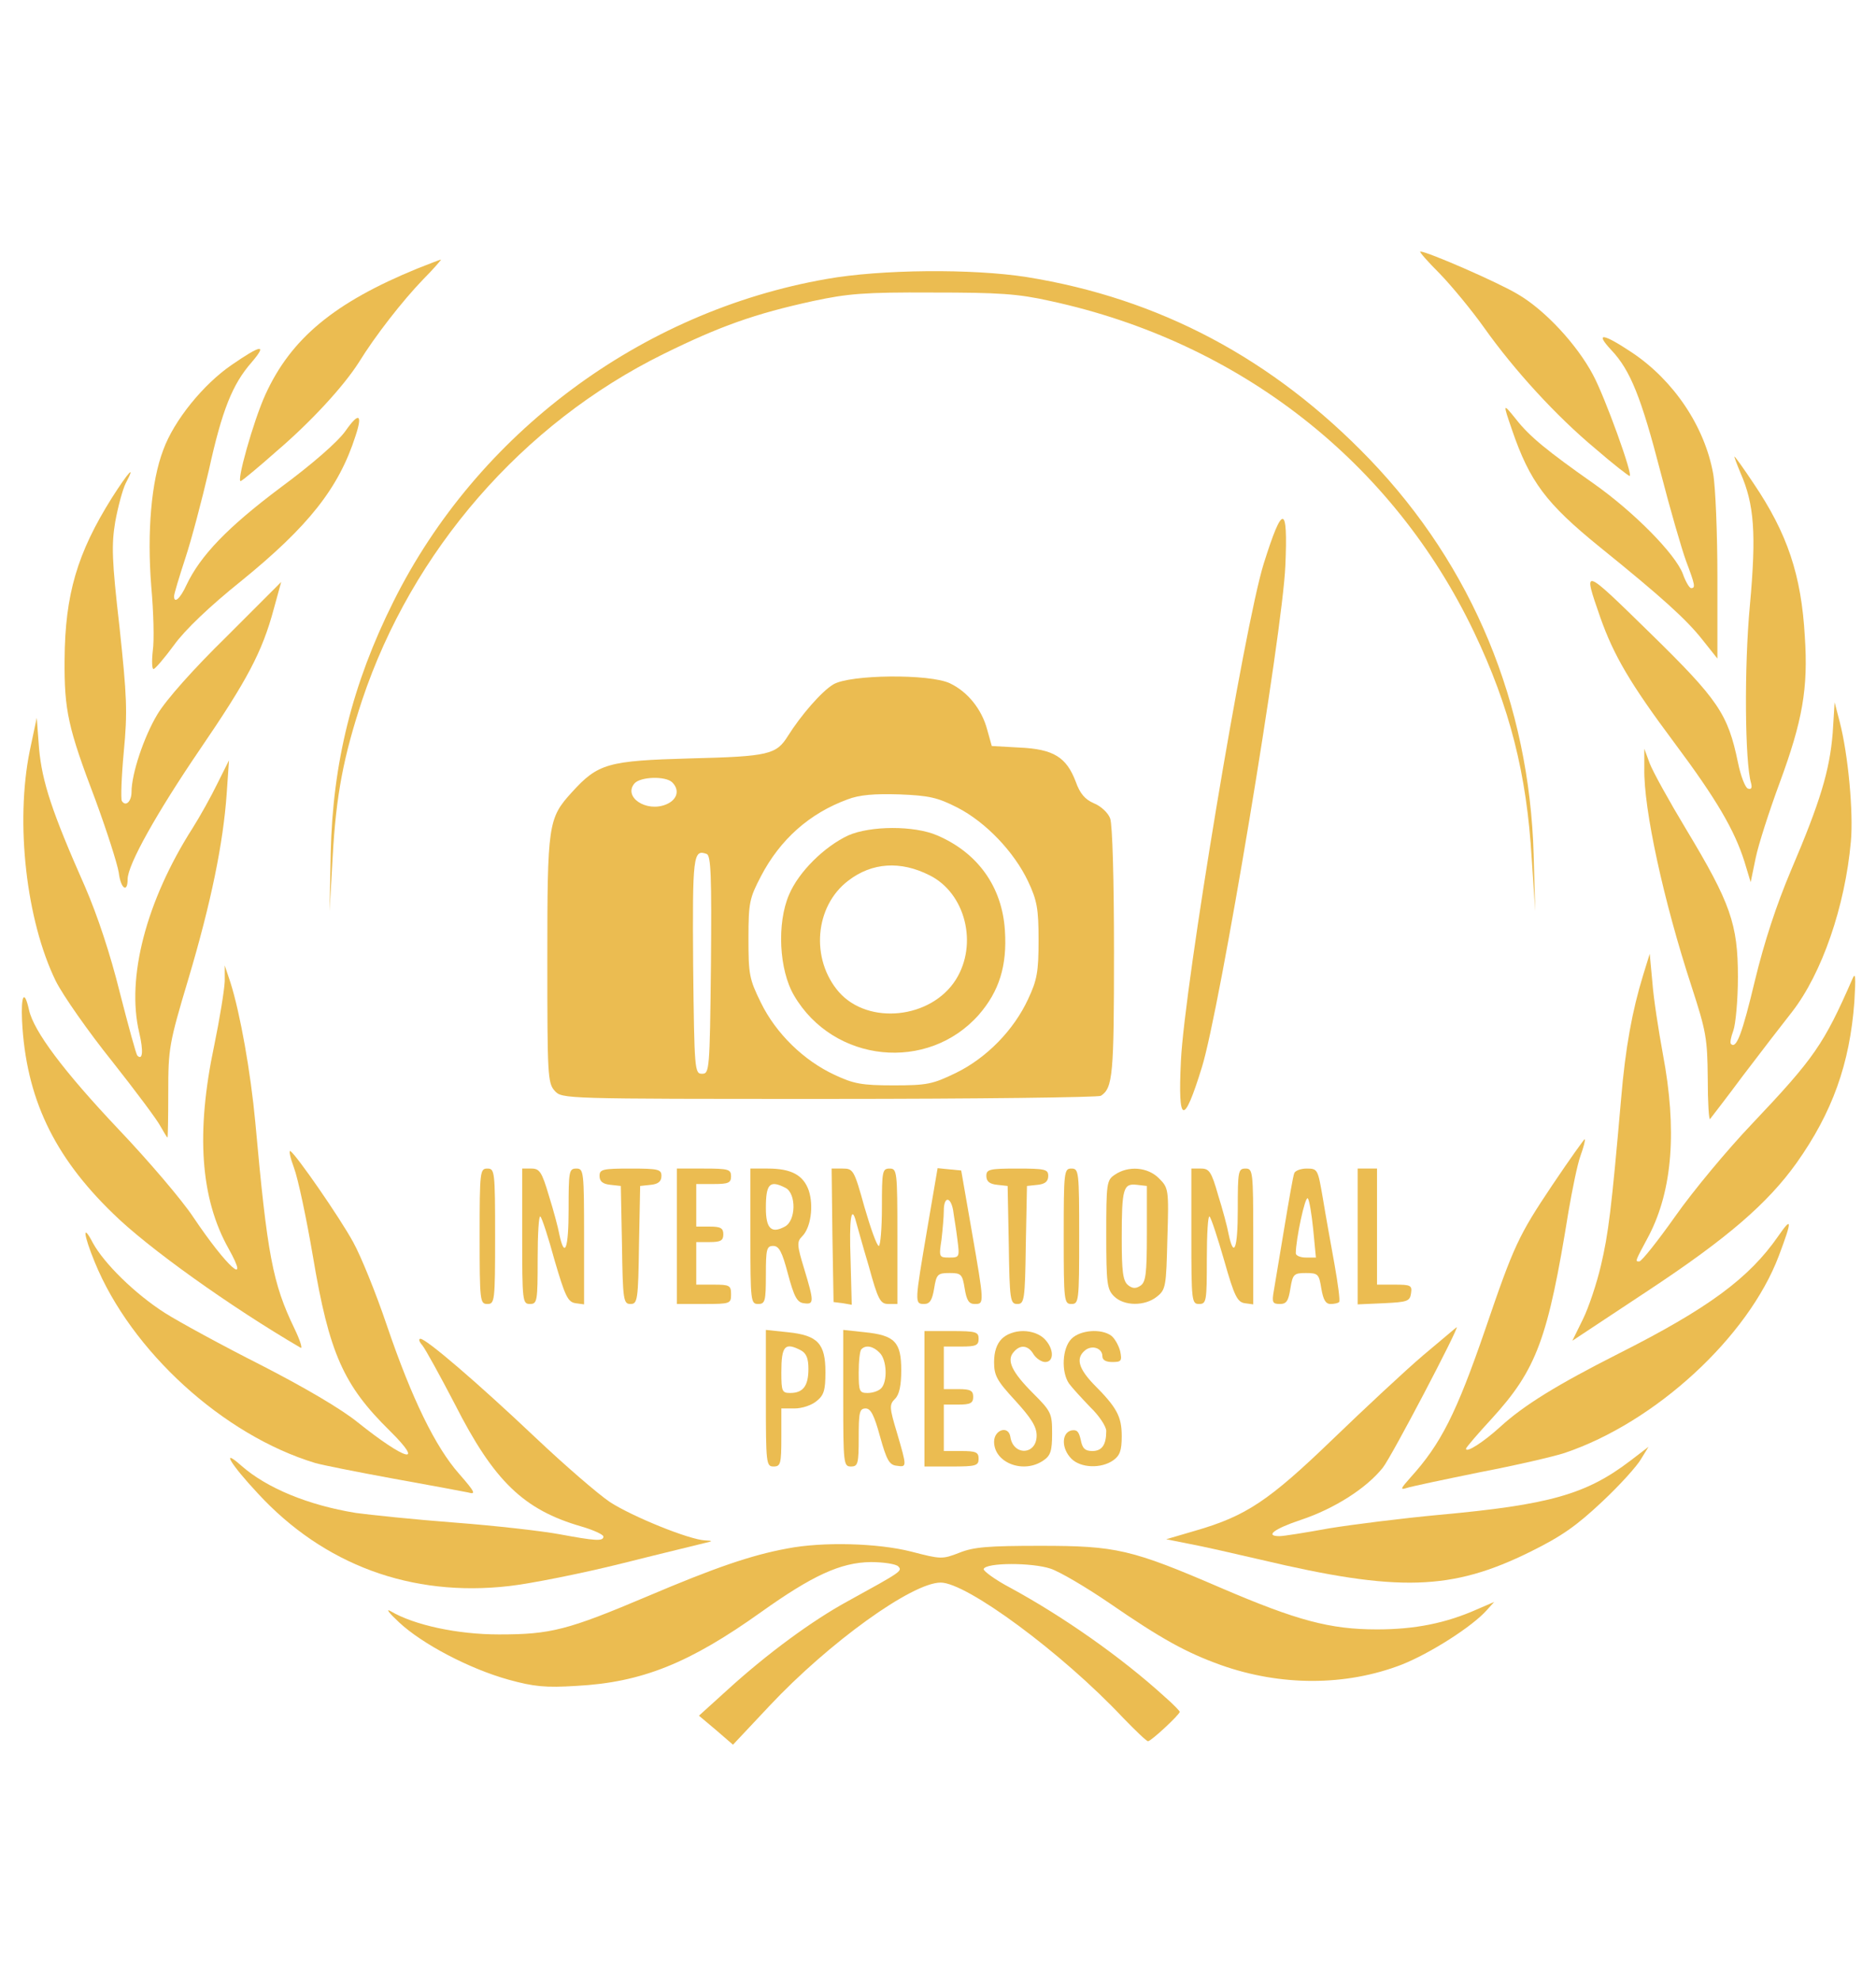 <?xml version="1.0" encoding="UTF-8" standalone="no"?>
<svg
   version="1.0"
   width="485pt"
   height="512pt"
   viewBox="0 0 485 512"
   preserveAspectRatio="xMidYMid meet"
   id="svg37"
   sodipodi:docname="InternationalPress.svg"
   inkscape:version="1.4 (86a8ad7, 2024-10-11)"
   xmlns:inkscape="http://www.inkscape.org/namespaces/inkscape"
   xmlns:sodipodi="http://sodipodi.sourceforge.net/DTD/sodipodi-0.dtd"
   xmlns="http://www.w3.org/2000/svg"
   xmlns:svg="http://www.w3.org/2000/svg">
  <defs
     id="defs37" />
  <sodipodi:namedview
     id="namedview37"
     pagecolor="#ffffff"
     bordercolor="#000000"
     borderopacity="0.25"
     inkscape:showpageshadow="2"
     inkscape:pageopacity="0.0"
     inkscape:pagecheckerboard="0"
     inkscape:deskcolor="#d1d1d1"
     inkscape:document-units="pt"
     inkscape:zoom="1.2524414"
     inkscape:cx="322.9692"
     inkscape:cy="341.33333"
     inkscape:window-width="1920"
     inkscape:window-height="1057"
     inkscape:window-x="-8"
     inkscape:window-y="-8"
     inkscape:window-maximized="1"
     inkscape:current-layer="svg37" />
  <g
     transform="translate(0,512) scale(0.1,-0.1)"
     fill="#000000"
     stroke="none"
     id="g37">
    <path
       d="M3722 4413 c31 -32 83 -95 115 -140 78 -110 187 -229 288 -313 45 -39 85 -70 88 -70 10 0 -64 205 -95 262 -41 77 -123 166 -193 207 -49 30 -235 111 -253 111 -4 0 19 -26 50 -57z"
       id="path1"
       style="fill:#ebbc51;fill-opacity:1" />
    <path
       d="M1079 4426 c-215 -88 -327 -181 -393 -326 -31 -68 -77 -232 -63 -223 6 3 47 37 91 76 89 76 174 168 214 231 42 68 112 158 166 214 28 28 48 52 46 51 -3 0 -30 -11 -61 -23z"
       id="path2"
       style="fill:#ebbc51;fill-opacity:1" />
    <path
       d="M2137 4399 c-481 -84 -904 -400 -1120 -834 -106 -212 -157 -417 -162 -650 l-3 -150 8 140 c9 162 28 259 76 405 129 386 414 715 779 895 146 72 236 104 387 137 89 19 132 23 308 22 173 0 221 -3 306 -22 489 -106 885 -416 1095 -856 92 -193 136 -365 149 -586 l9 -135 -4 145 c-11 391 -158 746 -424 1023 -250 260 -544 416 -887 471 -140 22 -377 20 -517 -5z"
       id="path3"
       style="fill:#ebbc51;fill-opacity:1" />
    <path
       d="M4166 4215 c49 -52 77 -122 127 -315 25 -97 55 -200 66 -230 23 -61 25 -70 13 -70 -4 0 -14 16 -21 36 -19 52 -128 162 -232 235 -118 83 -165 121 -200 166 -34 42 -34 42 -10 -28 46 -134 88 -190 226 -302 161 -130 225 -188 266 -240 l39 -49 0 209 c0 115 -5 236 -11 269 -22 122 -102 241 -210 313 -75 50 -97 53 -53 6z"
       id="path4"
       style="fill:#ebbc51;fill-opacity:1" />
    <path
       d="M599 4177 c-73 -50 -149 -143 -177 -220 -31 -81 -42 -212 -31 -352 6 -66 8 -141 4 -167 -3 -27 -2 -48 2 -47 4 0 28 28 53 62 28 39 92 100 173 165 175 142 253 241 296 375 19 57 9 63 -26 13 -20 -28 -85 -85 -169 -147 -136 -102 -206 -175 -242 -251 -16 -35 -32 -49 -32 -29 0 6 13 49 29 98 16 48 43 151 61 228 34 155 61 222 110 278 42 49 26 47 -51 -6z"
       id="path5"
       style="fill:#ebbc51;fill-opacity:1" />
    <path
       d="M4500 3897 c35 -80 41 -155 24 -341 -15 -160 -13 -406 3 -460 3 -12 1 -17 -8 -14 -7 2 -19 33 -26 68 -26 125 -50 161 -228 335 -175 171 -173 170 -128 40 35 -99 77 -171 192 -325 109 -146 155 -225 181 -307 l16 -53 13 63 c7 34 35 121 62 194 59 160 74 244 65 378 -9 159 -45 266 -132 395 -26 39 -48 70 -50 70 -1 0 6 -19 16 -43z"
       id="path6"
       style="fill:#ebbc51;fill-opacity:1" />
    <path
       d="M289 3833 c-89 -142 -121 -249 -122 -418 -1 -132 9 -176 80 -363 29 -79 56 -163 60 -187 5 -42 23 -54 23 -17 0 37 75 171 186 334 123 180 162 253 192 365 l19 69 -141 -141 c-86 -84 -157 -164 -179 -201 -35 -58 -67 -154 -67 -201 0 -24 -15 -39 -25 -23 -3 5 -1 63 5 127 10 104 8 143 -11 322 -20 174 -21 213 -11 273 7 38 19 83 27 99 27 51 8 31 -36 -38z"
       id="path7"
       style="fill:#ebbc51;fill-opacity:1" />
    <path
       d="M3267 3663 c-50 -160 -205 -1092 -214 -1285 -8 -164 7 -169 54 -17 46 146 209 1124 216 1297 7 160 -7 161 -56 5z"
       id="path8"
       style="fill:#ebbc51;fill-opacity:1" />
    <path
       d="M2154 3351 c-30 -18 -83 -79 -117 -133 -30 -48 -49 -53 -252 -58 -214 -6 -239 -13 -307 -88 -61 -67 -63 -82 -63 -433 0 -298 1 -318 19 -338 19 -21 20 -21 710 -21 380 0 696 4 702 8 31 20 34 54 34 371 0 187 -4 331 -10 346 -5 14 -24 32 -42 39 -23 10 -36 25 -47 56 -24 63 -57 84 -145 88 l-72 4 -12 43 c-14 52 -50 97 -96 119 -52 25 -260 23 -302 -3z m-416 -253 c20 -20 13 -45 -16 -57 -51 -21 -111 19 -82 54 15 18 81 20 98 3z m737 -65 c74 -38 147 -115 183 -191 23 -49 27 -70 27 -152 0 -82 -4 -103 -27 -152 -37 -80 -107 -152 -187 -191 -60 -29 -74 -32 -161 -32 -82 0 -103 4 -152 27 -80 37 -152 107 -191 187 -30 61 -32 73 -32 166 0 93 3 104 32 160 50 96 126 163 224 199 31 12 70 15 134 13 77 -3 99 -8 150 -34z m-637 -407 c-3 -273 -4 -281 -23 -281 -19 0 -20 8 -23 279 -2 285 0 302 35 289 11 -4 13 -57 11 -287z"
       id="path9"
       style="fill:#ebbc51;fill-opacity:1" />
    <path
       d="M2193 2961 c-62 -29 -128 -94 -153 -153 -32 -74 -26 -195 13 -261 102 -174 346 -199 478 -49 52 60 73 126 67 217 -7 113 -70 201 -175 246 -60 26 -173 25 -230 0z m210 -103 c93 -46 126 -178 68 -270 -64 -101 -226 -118 -302 -32 -74 85 -63 222 24 288 61 47 135 52 210 14z"
       id="path10"
       style="fill:#ebbc51;fill-opacity:1" />
    <path
       d="M4738 3225 c-8 -97 -32 -177 -108 -355 -38 -90 -69 -185 -93 -284 -33 -138 -48 -178 -62 -164 -3 3 0 18 6 34 6 16 12 79 12 139 0 137 -19 191 -134 382 -44 73 -86 149 -94 170 l-14 38 0 -51 c-2 -105 50 -343 122 -563 38 -117 41 -134 42 -238 0 -62 3 -109 6 -105 3 4 42 54 85 112 44 58 101 132 127 165 77 99 137 272 152 440 7 74 -7 226 -29 310 l-13 50 -5 -80z"
       id="path11"
       style="fill:#ebbc51;fill-opacity:1" />
    <path
       d="M77 3180 c-38 -187 -9 -439 67 -595 19 -38 85 -132 146 -208 60 -76 117 -152 125 -168 9 -16 17 -29 18 -29 1 0 2 53 2 118 0 112 2 125 52 292 59 198 90 351 99 478 l6 87 -30 -60 c-16 -33 -45 -85 -64 -115 -120 -188 -172 -387 -138 -529 11 -47 9 -73 -5 -59 -3 3 -23 76 -45 162 -25 101 -58 200 -90 274 -86 194 -111 271 -119 357 l-6 80 -18 -85z"
       id="path12"
       style="fill:#ebbc51;fill-opacity:1" />
    <path
       d="M4248 2600 c-28 -91 -46 -188 -57 -320 -25 -287 -33 -349 -52 -430 -11 -47 -32 -110 -47 -140 l-27 -55 195 129 c206 136 310 226 385 331 92 130 137 255 149 415 4 66 3 79 -5 60 -74 -169 -98 -204 -260 -375 -63 -66 -152 -173 -197 -237 -46 -65 -88 -118 -94 -118 -11 0 -12 -2 25 67 61 118 73 273 36 469 -11 60 -24 143 -27 184 l-7 75 -17 -55z"
       id="path13"
       style="fill:#ebbc51;fill-opacity:1" />
    <path
       d="M581 2584 c-1 -23 -13 -97 -27 -165 -48 -226 -36 -396 37 -526 58 -104 -5 -47 -91 81 -29 44 -116 146 -194 228 -141 149 -219 253 -231 308 -12 54 -21 39 -18 -28 10 -198 81 -349 235 -498 89 -88 305 -242 485 -347 6 -4 -1 19 -16 50 -56 116 -70 189 -101 533 -12 129 -39 281 -64 360 l-15 45 0 -41z"
       id="path14"
       style="fill:#ebbc51;fill-opacity:1" />
    <path
       d="M4013 2057 c-87 -130 -99 -155 -173 -372 -75 -218 -115 -297 -194 -384 -24 -27 -27 -32 -11 -27 11 4 97 22 190 41 94 18 193 41 220 50 235 79 475 300 554 510 35 93 34 102 -2 50 -75 -108 -180 -186 -412 -303 -160 -81 -246 -134 -307 -190 -43 -39 -88 -68 -88 -56 0 3 30 38 66 77 117 128 146 207 199 536 10 58 23 122 31 144 8 22 13 41 11 43 -1 1 -39 -52 -84 -119z"
       id="path15"
       style="fill:#ebbc51;fill-opacity:1" />
    <path
       d="M760 2102 c10 -26 32 -129 49 -229 42 -251 79 -333 199 -451 92 -91 41 -77 -83 22 -43 35 -139 91 -250 148 -99 50 -211 111 -249 135 -78 50 -157 128 -186 181 -27 52 -25 23 5 -50 94 -230 332 -447 570 -519 17 -5 107 -23 200 -40 94 -17 181 -33 195 -36 21 -6 19 0 -23 48 -61 69 -122 193 -187 384 -28 83 -67 179 -87 215 -35 64 -146 224 -162 235 -5 3 -1 -16 9 -43z"
       id="path16"
       style="fill:#ebbc51;fill-opacity:1" />
    <path
       d="M1240 1925 c0 -168 1 -175 20 -175 19 0 20 7 20 175 0 168 -1 175 -20 175 -19 0 -20 -7 -20 -175z"
       id="path17"
       style="fill:#ebbc51;fill-opacity:1" />
    <path
       d="M1350 1925 c0 -168 1 -175 20 -175 19 0 20 7 20 117 0 64 3 113 7 109 4 -3 21 -55 37 -114 27 -92 34 -107 54 -110 l22 -3 0 175 c0 169 -1 176 -20 176 -19 0 -20 -7 -20 -106 0 -101 -10 -129 -24 -64 -3 17 -15 62 -27 100 -18 61 -24 70 -45 70 l-24 0 0 -175z"
       id="path18"
       style="fill:#ebbc51;fill-opacity:1" />
    <path
       d="M1550 2081 c0 -14 8 -21 28 -23 l27 -3 3 -152 c2 -144 4 -153 22 -153 18 0 20 9 22 153 l3 152 28 3 c19 2 27 9 27 23 0 17 -8 19 -80 19 -72 0 -80 -2 -80 -19z"
       id="path19"
       style="fill:#ebbc51;fill-opacity:1" />
    <path
       d="M1750 1925 l0 -175 70 0 c68 0 70 1 70 25 0 23 -4 25 -45 25 l-45 0 0 55 0 55 35 0 c28 0 35 4 35 20 0 16 -7 20 -35 20 l-35 0 0 55 0 55 45 0 c38 0 45 3 45 20 0 18 -7 20 -70 20 l-70 0 0 -175z"
       id="path20"
       style="fill:#ebbc51;fill-opacity:1" />
    <path
       d="M1940 1925 c0 -168 1 -175 20 -175 18 0 20 7 20 75 0 67 2 75 19 75 15 0 23 -15 38 -72 16 -60 24 -74 41 -76 27 -4 27 3 1 89 -19 62 -19 70 -5 84 22 22 30 78 17 118 -14 40 -45 57 -106 57 l-45 0 0 -175z m91 125 c28 -15 27 -85 -2 -100 -35 -19 -49 -5 -49 48 0 63 10 73 51 52z"
       id="path21"
       style="fill:#ebbc51;fill-opacity:1" />
    <path
       d="M2152 1928 l3 -173 24 -3 23 -4 -3 116 c-4 105 2 145 14 99 3 -10 17 -62 33 -115 24 -88 30 -98 51 -98 l23 0 0 175 c0 168 -1 175 -20 175 -19 0 -20 -7 -20 -100 0 -55 -4 -100 -8 -100 -5 0 -21 45 -37 100 -27 97 -29 100 -57 100 l-28 0 2 -172z"
       id="path22"
       style="fill:#ebbc51;fill-opacity:1" />
    <path
       d="M2397 1943 c-32 -189 -33 -193 -8 -193 15 0 21 10 26 40 6 37 9 40 40 40 30 0 33 -3 39 -40 5 -31 11 -40 26 -40 25 0 25 0 -8 190 l-27 155 -31 3 -30 3 -27 -158z m67 50 c2 -16 8 -49 11 -75 6 -47 6 -48 -21 -48 -26 0 -27 1 -20 46 3 26 6 60 6 75 0 37 17 38 24 2z"
       id="path23"
       style="fill:#ebbc51;fill-opacity:1" />
    <path
       d="M2550 2081 c0 -14 8 -21 28 -23 l27 -3 3 -152 c2 -144 4 -153 22 -153 18 0 20 9 22 153 l3 152 28 3 c19 2 27 9 27 23 0 17 -8 19 -80 19 -72 0 -80 -2 -80 -19z"
       id="path24"
       style="fill:#ebbc51;fill-opacity:1" />
    <path
       d="M2750 1925 c0 -168 1 -175 20 -175 19 0 20 7 20 175 0 168 -1 175 -20 175 -19 0 -20 -7 -20 -175z"
       id="path25"
       style="fill:#ebbc51;fill-opacity:1" />
    <path
       d="M2882 2084 c-21 -14 -22 -22 -22 -155 0 -126 2 -141 20 -159 26 -26 80 -26 111 -1 23 18 24 27 27 150 4 128 3 131 -22 156 -29 29 -79 33 -114 9z m83 -153 c0 -105 -3 -125 -17 -134 -12 -8 -21 -7 -32 2 -13 11 -16 35 -16 121 0 129 4 142 39 138 l26 -3 0 -124z"
       id="path26"
       style="fill:#ebbc51;fill-opacity:1" />
    <path
       d="M3080 1925 c0 -168 1 -175 20 -175 19 0 20 7 20 117 0 64 3 113 7 109 4 -3 21 -55 38 -114 26 -92 34 -107 53 -110 l22 -3 0 175 c0 169 -1 176 -20 176 -19 0 -20 -7 -20 -106 0 -101 -10 -129 -24 -62 -3 17 -15 62 -27 100 -17 60 -23 68 -44 68 l-25 0 0 -175z"
       id="path27"
       style="fill:#ebbc51;fill-opacity:1" />
    <path
       d="M3346 2088 c-3 -7 -14 -71 -26 -143 -12 -71 -24 -145 -27 -162 -5 -29 -3 -33 16 -33 17 0 22 8 27 40 6 37 9 40 40 40 32 0 34 -3 40 -40 5 -29 11 -40 24 -40 9 0 19 2 22 5 3 3 -3 47 -12 98 -9 50 -23 127 -30 170 -13 75 -13 77 -42 77 -16 0 -30 -6 -32 -12z m49 -145 l7 -73 -26 0 c-14 0 -26 5 -26 11 0 35 24 149 31 142 4 -4 10 -41 14 -80z"
       id="path28"
       style="fill:#ebbc51;fill-opacity:1" />
    <path
       d="M3510 1925 l0 -176 68 3 c61 3 67 5 70 26 3 20 -1 22 -42 22 l-46 0 0 150 0 150 -25 0 -25 0 0 -175z"
       id="path29"
       style="fill:#ebbc51;fill-opacity:1" />
    <path
       d="M3680 1618 c-47 -40 -152 -138 -235 -218 -164 -158 -223 -198 -355 -236 l-75 -22 60 -12 c33 -6 116 -25 185 -41 355 -84 493 -80 697 21 81 40 119 67 185 129 46 43 91 93 101 111 l19 31 -47 -36 c-114 -87 -209 -114 -495 -140 -96 -9 -224 -25 -285 -35 -60 -11 -117 -20 -127 -20 -39 0 -14 19 55 42 87 29 170 82 212 135 22 27 198 363 191 363 -1 0 -39 -33 -86 -72z"
       id="path30"
       style="fill:#ebbc51;fill-opacity:1" />
    <path
       d="M1980 1506 c0 -169 1 -176 20 -176 18 0 20 7 20 75 l0 75 34 0 c19 0 44 8 57 19 19 15 23 28 23 75 0 74 -20 95 -97 103 l-57 6 0 -177z m91 124 c14 -8 19 -21 19 -48 0 -44 -14 -62 -47 -62 -21 0 -23 4 -23 53 0 69 9 79 51 57z"
       id="path31"
       style="fill:#ebbc51;fill-opacity:1" />
    <path
       d="M2180 1506 c0 -169 1 -176 20 -176 18 0 20 7 20 75 0 65 2 75 18 75 13 0 22 -17 37 -72 17 -61 24 -74 43 -76 27 -4 27 -4 1 85 -20 66 -20 73 -5 88 11 11 16 34 16 74 0 73 -17 90 -94 98 l-56 6 0 -177z m94 118 c19 -18 21 -75 4 -92 -7 -7 -22 -12 -35 -12 -21 0 -23 4 -23 53 0 30 3 57 7 60 11 12 31 8 47 -9z"
       id="path32"
       style="fill:#ebbc51;fill-opacity:1" />
    <path
       d="M2390 1505 l0 -175 70 0 c63 0 70 2 70 20 0 17 -7 20 -45 20 l-45 0 0 60 0 60 38 0 c31 0 38 4 38 20 0 16 -7 20 -38 20 l-38 0 0 55 0 55 45 0 c38 0 45 3 45 20 0 18 -7 20 -70 20 l-70 0 0 -175z"
       id="path33"
       style="fill:#ebbc51;fill-opacity:1" />
    <path
       d="M2590 1660 c-13 -13 -20 -33 -20 -60 0 -35 7 -48 55 -100 41 -45 55 -67 55 -90 0 -51 -61 -53 -68 -3 -5 30 -42 18 -42 -13 0 -55 77 -84 128 -48 18 12 22 25 22 69 0 52 -2 57 -49 104 -55 55 -69 85 -51 106 17 21 38 19 52 -5 7 -11 21 -20 30 -20 24 0 23 35 -2 60 -12 12 -33 20 -55 20 -22 0 -43 -8 -55 -20z"
       id="path34"
       style="fill:#ebbc51;fill-opacity:1" />
    <path
       d="M2770 1660 c-24 -24 -27 -86 -6 -116 8 -11 33 -38 55 -61 23 -22 41 -50 41 -61 0 -36 -11 -52 -36 -52 -19 0 -26 7 -30 29 -5 22 -10 27 -25 24 -25 -7 -25 -47 1 -73 24 -24 77 -26 108 -4 17 12 22 25 22 62 0 51 -12 74 -73 135 -39 41 -46 67 -22 87 18 15 45 6 45 -15 0 -10 9 -15 26 -15 23 0 25 3 20 28 -4 15 -14 33 -23 40 -26 19 -80 15 -103 -8z"
       id="path35"
       style="fill:#ebbc51;fill-opacity:1" />
    <path
       d="M1092 1643 c8 -10 46 -79 84 -152 101 -199 178 -273 327 -316 31 -9 57 -21 57 -26 0 -13 -22 -11 -114 6 -43 8 -164 22 -270 30 -105 8 -220 20 -256 25 -123 20 -230 64 -296 122 -54 48 -29 5 43 -72 170 -184 396 -268 649 -239 54 6 186 32 294 59 107 27 204 50 215 53 18 4 18 5 -2 6 -42 2 -189 62 -246 99 -30 20 -118 96 -193 167 -149 141 -282 255 -297 255 -6 0 -3 -8 5 -17z"
       id="path36"
       style="fill:#ebbc51;fill-opacity:1" />
    <path
       d="M2035 1118 c-93 -17 -188 -50 -360 -123 -208 -88 -251 -99 -385 -99 -107 0 -219 24 -280 60 -14 8 -4 -5 22 -29 60 -56 182 -120 283 -148 65 -18 96 -21 175 -16 170 9 293 59 478 191 132 94 205 128 283 129 33 0 65 -5 71 -11 12 -12 8 -14 -130 -90 -92 -50 -209 -136 -311 -229 l-74 -67 44 -37 44 -38 94 100 c154 164 369 319 443 319 67 0 313 -181 471 -349 32 -33 61 -61 65 -61 8 0 82 69 82 76 0 2 -17 20 -39 39 -112 102 -262 207 -398 281 -40 21 -71 44 -70 49 6 17 125 17 173 1 24 -8 92 -48 152 -89 135 -93 199 -128 288 -160 155 -55 323 -55 468 1 73 29 182 98 220 141 l19 21 -44 -19 c-81 -36 -161 -52 -259 -52 -122 0 -207 23 -403 107 -232 100 -271 109 -467 109 -135 0 -173 -3 -210 -18 -44 -17 -47 -17 -124 3 -86 22 -229 26 -321 8z"
       id="path37"
       style="fill:#ebbc51;fill-opacity:1" />
  </g>
</svg>
